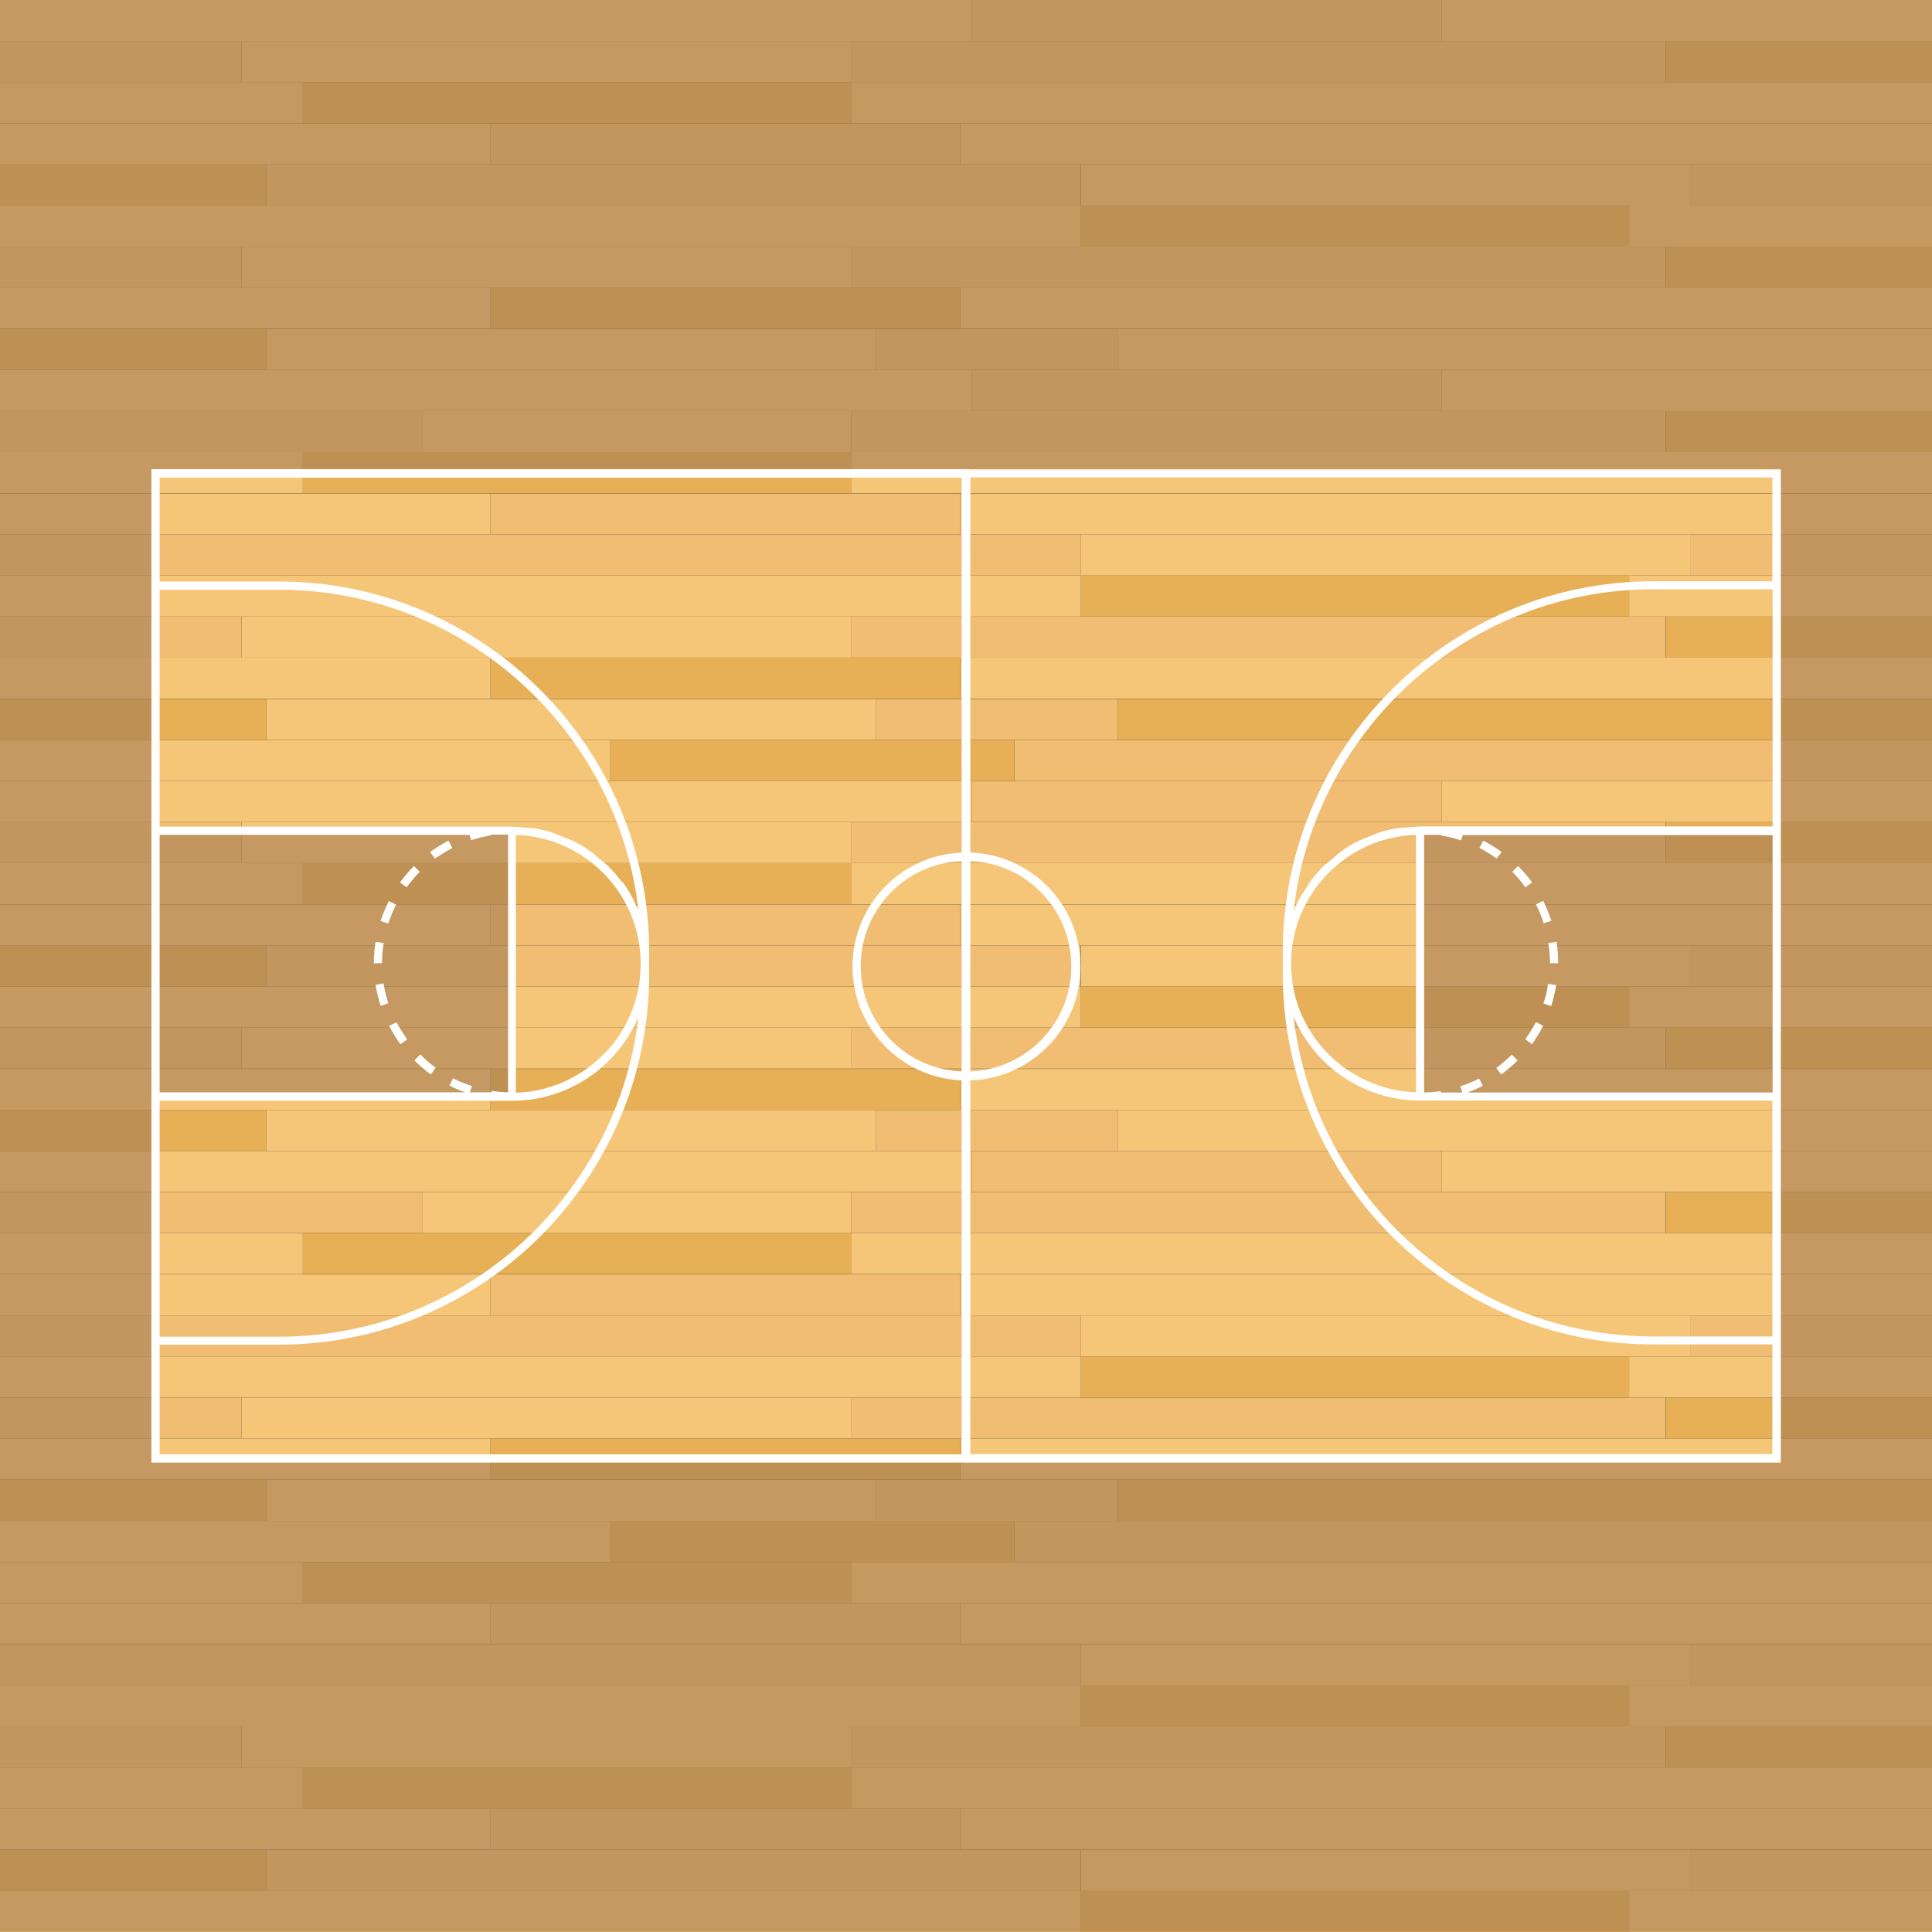 <?xml version="1.0" encoding="utf-8"?>
<!-- Generator: Adobe Illustrator 22.0.0, SVG Export Plug-In . SVG Version: 6.00 Build 0)  -->
<svg version="1.1" xmlns="http://www.w3.org/2000/svg" xmlns:xlink="http://www.w3.org/1999/xlink" x="0px" y="0px"
	 viewBox="0 0 800 800" style="enable-background:new 0 0 800 800;" xml:space="preserve">
<rect x="0" y="0" width="800" height="800" fill="#333333" stroke="none"/>
<style type="text/css">
	.st0{fill:#F5C677;}
	.st1{fill:#F0BD72;}
	.st2{fill:#E7B056;}
	.st3{opacity:0.6;fill:#A67C52;}
	.st4{fill:none;}
	.st5{fill:#FFFFFF;}
</style>
<g id="Background">
	<rect class="st0" width="402.4" height="17"/>
	<rect x="352.4" y="17" class="st1" width="337.2" height="17"/>
	<rect y="17" class="st1" width="100" height="17"/>
	<rect x="402.4" class="st1" width="194.5" height="17"/>
	<rect x="352.4" y="34" class="st0" width="447.6" height="17"/>
	<rect x="125.4" y="34" class="st2" width="227.1" height="17"/>
	<rect x="689.7" y="17" class="st2" width="110.3" height="17"/>
	<rect y="34" class="st0" width="125.4" height="17"/>
	<rect x="596.9" class="st0" width="203.1" height="17"/>
	<rect x="100" y="17" class="st0" width="252.5" height="17"/>
	<rect x="352.4" y="102.1" class="st1" width="337.2" height="17"/>
	<rect x="420" y="306.4" class="st1" width="380" height="17"/>
	<rect y="102.1" class="st1" width="100" height="17"/>
	<rect x="689.7" y="102.1" class="st2" width="110.3" height="17"/>
	<rect x="100" y="102.1" class="st0" width="252.5" height="17"/>
	<rect x="397.6" y="51.1" class="st0" width="402.4" height="17"/>
	<rect x="110.3" y="68.1" class="st1" width="337.2" height="17"/>
	<rect x="700" y="68.1" class="st1" width="100" height="17"/>
	<rect x="203.1" y="51.1" class="st1" width="194.5" height="17"/>
	<rect y="85.1" class="st0" width="447.6" height="17"/>
	<rect x="447.6" y="85.1" class="st2" width="227.1" height="17"/>
	<rect y="68.1" class="st2" width="110.3" height="17"/>
	<rect x="252.5" y="306.4" class="st2" width="167.5" height="17"/>
	<rect x="674.6" y="85.1" class="st0" width="125.4" height="17"/>
	<rect y="51.1" class="st0" width="203.1" height="17"/>
	<rect x="447.6" y="68.1" class="st0" width="252.5" height="17"/>
	<rect x="352.4" y="731.9" class="st0" width="447.6" height="17"/>
	<rect x="125.4" y="731.9" class="st2" width="227.1" height="17"/>
	<rect y="731.9" class="st0" width="125.4" height="17"/>
	<rect x="397.6" y="748.9" class="st0" width="402.4" height="17"/>
	<rect x="110.3" y="766" class="st1" width="337.2" height="17"/>
	<rect x="700" y="766" class="st1" width="100" height="17"/>
	<rect x="203.1" y="748.9" class="st1" width="194.5" height="17"/>
	<rect y="783" class="st0" width="447.6" height="17"/>
	<rect x="447.6" y="783" class="st2" width="227.1" height="17"/>
	<rect y="766" class="st2" width="110.3" height="17"/>
	<rect x="674.6" y="783" class="st0" width="125.4" height="17"/>
	<rect y="748.9" class="st0" width="203.1" height="17"/>
	<rect x="447.6" y="766" class="st0" width="252.5" height="17"/>
	<rect x="397.6" y="119.1" class="st0" width="402.4" height="17"/>
	<rect x="362.8" y="136.2" class="st1" width="100" height="17"/>
	<rect x="203.1" y="119.1" class="st2" width="194.5" height="17"/>
	<rect y="136.2" class="st2" width="110.3" height="17"/>
	<rect y="119.1" class="st0" width="203.1" height="17"/>
	<rect x="110.3" y="136.2" class="st0" width="252.5" height="17"/>
	<rect x="462.8" y="136.2" class="st0" width="337.2" height="17"/>
	<rect y="153.2" class="st0" width="402.4" height="17"/>
	<rect x="352.4" y="170.2" class="st1" width="337.2" height="17"/>
	<rect y="170.2" class="st1" width="175" height="17"/>
	<rect x="402.4" y="153.2" class="st1" width="194.5" height="17"/>
	<rect x="352.4" y="187.2" class="st0" width="447.6" height="17"/>
	<rect x="125.4" y="187.2" class="st2" width="227.1" height="17"/>
	<rect x="689.7" y="170.2" class="st2" width="110.3" height="17"/>
	<rect y="187.2" class="st0" width="125.4" height="17"/>
	<rect x="596.9" y="153.2" class="st0" width="203.1" height="17"/>
	<rect x="175" y="170.2" class="st0" width="177.4" height="17"/>
	<rect x="352.4" y="255.3" class="st1" width="337.2" height="17"/>
	<rect y="255.3" class="st1" width="100" height="17"/>
	<rect x="689.7" y="255.3" class="st2" width="110.3" height="17"/>
	<rect x="100" y="255.3" class="st0" width="252.5" height="17"/>
	<rect y="306.4" class="st0" width="252.5" height="17"/>
	<rect x="397.6" y="204.3" class="st0" width="402.4" height="17"/>
	<rect y="221.3" class="st1" width="447.6" height="17"/>
	<rect x="700" y="221.3" class="st1" width="100" height="17"/>
	<rect x="203.1" y="204.3" class="st1" width="194.5" height="17"/>
	<rect y="238.3" class="st0" width="447.6" height="17"/>
	<rect x="447.6" y="238.3" class="st2" width="227.1" height="17"/>
	<rect x="674.6" y="238.3" class="st0" width="125.4" height="17"/>
	<rect y="204.3" class="st0" width="203.1" height="17"/>
	<rect x="447.6" y="221.3" class="st0" width="252.5" height="17"/>
	<rect x="352.4" y="646.8" class="st0" width="447.6" height="17"/>
	<rect x="125.4" y="646.8" class="st2" width="227.1" height="17"/>
	<rect y="646.8" class="st0" width="125.4" height="17"/>
	<rect x="352.4" y="714.9" class="st1" width="337.2" height="17"/>
	<rect y="714.9" class="st1" width="100" height="17"/>
	<rect x="689.7" y="714.9" class="st2" width="110.3" height="17"/>
	<rect x="100" y="714.9" class="st0" width="252.5" height="17"/>
	<rect x="397.6" y="663.8" class="st0" width="402.4" height="17"/>
	<rect y="680.9" class="st1" width="447.6" height="17"/>
	<rect x="700" y="680.9" class="st1" width="100" height="17"/>
	<rect x="203.1" y="663.8" class="st1" width="194.5" height="17"/>
	<rect y="697.9" class="st0" width="447.6" height="17"/>
	<rect x="447.6" y="697.9" class="st2" width="227.1" height="17"/>
	<rect x="674.6" y="697.9" class="st0" width="125.4" height="17"/>
	<rect y="663.8" class="st0" width="203.1" height="17"/>
	<rect x="447.6" y="680.9" class="st0" width="252.5" height="17"/>
	<rect x="397.6" y="272.3" class="st0" width="402.4" height="17"/>
	<rect x="462.8" y="289.4" class="st2" width="337.2" height="17"/>
	<rect x="362.8" y="289.4" class="st1" width="100" height="17"/>
	<rect x="203.1" y="272.3" class="st2" width="194.5" height="17"/>
	<rect y="289.4" class="st2" width="110.3" height="17"/>
	<rect y="272.3" class="st0" width="203.1" height="17"/>
	<rect x="110.3" y="289.4" class="st0" width="252.5" height="17"/>
	<rect y="323.4" class="st0" width="402.4" height="17"/>
	<rect x="352.4" y="340.4" class="st1" width="337.2" height="17"/>
	<rect y="340.4" class="st1" width="100" height="17"/>
	<rect x="402.4" y="323.4" class="st1" width="194.5" height="17"/>
	<rect x="352.4" y="357.4" class="st0" width="447.6" height="17"/>
	<rect x="125.4" y="357.4" class="st2" width="227.1" height="17"/>
	<rect x="689.7" y="340.4" class="st2" width="110.3" height="17"/>
	<rect y="357.4" class="st0" width="125.4" height="17"/>
	<rect x="596.9" y="323.4" class="st0" width="203.1" height="17"/>
	<rect x="100" y="340.4" class="st0" width="252.5" height="17"/>
	<rect x="352.4" y="425.5" class="st1" width="337.2" height="17"/>
	<rect x="420" y="629.8" class="st1" width="380" height="17"/>
	<rect y="425.5" class="st1" width="100" height="17"/>
	<rect x="689.7" y="425.5" class="st2" width="110.3" height="17"/>
	<rect x="100" y="425.5" class="st0" width="252.5" height="17"/>
	<rect x="397.6" y="374.5" class="st0" width="402.4" height="17"/>
	<rect x="110.3" y="391.5" class="st1" width="337.2" height="17"/>
	<rect x="700" y="391.5" class="st1" width="100" height="17"/>
	<rect x="203.1" y="374.5" class="st1" width="194.5" height="17"/>
	<rect y="408.5" class="st0" width="447.6" height="17"/>
	<rect x="447.6" y="408.5" class="st2" width="227.1" height="17"/>
	<rect y="391.5" class="st2" width="110.3" height="17"/>
	<rect x="252.5" y="629.8" class="st2" width="167.5" height="17"/>
	<rect x="674.6" y="408.5" class="st0" width="125.4" height="17"/>
	<rect y="374.5" class="st0" width="203.1" height="17"/>
	<rect x="447.6" y="391.5" class="st0" width="252.5" height="17"/>
	<rect x="397.6" y="442.6" class="st0" width="402.4" height="17"/>
	<rect x="362.8" y="459.6" class="st1" width="100" height="17"/>
	<rect x="203.1" y="442.6" class="st2" width="194.5" height="17"/>
	<rect y="459.6" class="st2" width="110.3" height="17"/>
	<rect y="442.6" class="st0" width="203.1" height="17"/>
	<rect x="110.3" y="459.6" class="st0" width="252.5" height="17"/>
	<rect x="462.8" y="459.6" class="st0" width="337.2" height="17"/>
	<rect y="476.6" class="st0" width="402.4" height="17"/>
	<rect x="352.4" y="493.6" class="st1" width="337.2" height="17"/>
	<rect y="493.6" class="st1" width="175" height="17"/>
	<rect x="402.4" y="476.6" class="st1" width="194.5" height="17"/>
	<rect x="352.4" y="510.6" class="st0" width="447.6" height="17"/>
	<rect x="125.4" y="510.6" class="st2" width="227.1" height="17"/>
	<rect x="689.7" y="493.6" class="st2" width="110.3" height="17"/>
	<rect y="510.6" class="st0" width="125.4" height="17"/>
	<rect x="596.9" y="476.6" class="st0" width="203.1" height="17"/>
	<rect x="175" y="493.6" class="st0" width="177.4" height="17"/>
	<rect x="352.4" y="578.7" class="st1" width="337.2" height="17"/>
	<rect y="578.7" class="st1" width="100" height="17"/>
	<rect x="689.7" y="578.7" class="st2" width="110.3" height="17"/>
	<rect x="100" y="578.7" class="st0" width="252.5" height="17"/>
	<rect y="629.8" class="st0" width="252.5" height="17"/>
	<rect x="397.6" y="527.7" class="st0" width="402.4" height="17"/>
	<rect y="544.7" class="st1" width="447.6" height="17"/>
	<rect x="700" y="544.7" class="st1" width="100" height="17"/>
	<rect x="203.1" y="527.7" class="st1" width="194.5" height="17"/>
	<rect y="561.7" class="st0" width="447.6" height="17"/>
	<rect x="447.6" y="561.7" class="st2" width="227.1" height="17"/>
	<rect x="674.6" y="561.7" class="st0" width="125.4" height="17"/>
	<rect y="527.7" class="st0" width="203.1" height="17"/>
	<rect x="447.6" y="544.7" class="st0" width="252.5" height="17"/>
	<rect x="397.6" y="595.7" class="st0" width="402.4" height="17"/>
	<rect x="462.8" y="612.8" class="st2" width="337.2" height="17"/>
	<rect x="362.8" y="612.8" class="st1" width="100" height="17"/>
	<rect x="203.1" y="595.7" class="st2" width="194.5" height="17"/>
	<rect y="612.8" class="st2" width="110.3" height="17"/>
	<rect y="595.7" class="st0" width="203.1" height="17"/>
	<rect x="110.3" y="612.8" class="st0" width="252.5" height="17"/>
	<path class="st3" d="M0-0.1v800h800v-800H0z M737.3,605.6H62.7V454.3l149.5,0.2v-111l-149.5,0.2V194.2h674.6v150.3L588,344.3v110.3
		l149.3-0.3V605.6z"/>
</g>
<g id="Objects">
	<path class="st4" d="M588.1,455.8H588c-23.5,0-43.7-14.4-52.3-34.8c8.7,74.5,72.1,132.5,148.9,132.5h49.4v-97.7H588.1L588.1,455.8z
		"/>
	<path class="st4" d="M265.2,403c0.1-1.4,0.2-2.7,0.2-4.1c-0.1-28.8-23.1-52.3-51.7-53.2v106.6c2.2-0.1,4.4-0.3,6.5-0.6l0,0
		c2.8-0.4,5.5-1.1,8.2-2l0,0c2.7-0.9,5.3-2,7.8-3.2l0,0c2.5-1.3,4.9-2.8,7.2-4.4l0,0c2.3-1.7,4.4-3.5,6.4-5.5l0,0
		c2-2,3.8-4.1,5.5-6.4l0,0c1.6-2.3,3.1-4.7,4.4-7.2l0,0c1.3-2.5,2.4-5.1,3.2-7.8l0,0c0.9-2.6,1.5-5.4,1.9-8.2l0,0
		C264.9,405.8,265.1,404.4,265.2,403C265.2,403,265.2,403,265.2,403z"/>
	<path class="st4" d="M537.2,415.4L537.2,415.4c0.9,2.6,2,5.3,3.2,7.8l0,0c1.3,2.5,2.7,4.9,4.4,7.2l0,0c1.6,2.3,3.5,4.4,5.5,6.4l0,0
		c2,2,4.1,3.8,6.4,5.5l0,0c2.3,1.6,4.7,3.1,7.2,4.4l0,0c2.5,1.3,5.1,2.4,7.8,3.2l0,0c2.7,0.9,5.4,1.5,8.2,2l0,0
		c2.1,0.3,4.3,0.5,6.5,0.6V345.7c-28.6,0.9-51.6,24.4-51.7,53.2c0,1.4,0.1,2.7,0.2,4.1c0,0,0,0.1,0,0.1c0.1,1.4,0.3,2.8,0.5,4.1l0,0
		C535.7,410,536.3,412.7,537.2,415.4z"/>
	<path class="st4" d="M264.4,421c-8.6,20.4-28.8,34.8-52.3,34.8h-0.2h-0.1H66.1v97.7h49.4C192.2,553.4,255.7,495.4,264.4,421z"/>
	<path class="st4" d="M186,449.6l1.5-3c2.5,1.3,5.1,2.3,7.8,3.2l-0.8,2.6h8.9l0.1-0.6c2.2,0.4,4.5,0.5,6.8,0.6V345.7h-7.1l0,0.3
		c-2.8,0.4-5.5,1.1-8.2,2l-0.7-2.2H66.1v106.7h126.4C190.3,451.6,188.1,450.7,186,449.6z M185.8,348.1l1.6,3
		c-2.5,1.3-4.9,2.8-7.1,4.4l-2-2.7C180.6,351,183.1,349.4,185.8,348.1z M171.4,358.6l2.4,2.4c-2,2-3.8,4.1-5.4,6.4l-2.8-2
		C167.4,363,169.3,360.7,171.4,358.6z M161,373l3,1.5c-1.3,2.5-2.3,5.1-3.2,7.8l-3.2-1C158.5,378.5,159.6,375.7,161,373z
		 M154.8,398.8c0-2.9,0.2-5.9,0.7-8.8l3.4,0.5c-0.4,2.7-0.6,5.5-0.6,8.3l-3.4,0.1V398.8z M157.6,416.5c-0.9-2.8-1.6-5.7-2.1-8.7
		l3.4-0.5c0.4,2.8,1.1,5.5,2,8.2L157.6,416.5z M165.7,432.4c-1.8-2.4-3.3-5-4.7-7.6l3-1.6c1.3,2.5,2.8,4.9,4.4,7.1L165.7,432.4z
		 M178.4,444.9c-2.4-1.7-4.7-3.7-6.8-5.8l2.4-2.4c2,2,4.1,3.8,6.4,5.5L178.4,444.9z"/>
	<path class="st4" d="M535.6,377.2c0.6-1.5,1.3-3,2.1-4.4l-0.1-0.1c1.4-2.6,2.9-5.2,4.7-7.6l0.2,0.1c1.8-2.4,3.7-4.6,5.8-6.7
		l-0.2-0.2c2.1-2.1,4.4-4,6.8-5.8l0.2,0.2c2.4-1.7,4.9-3.3,7.6-4.6l-0.2-0.3c2.7-1.3,5.4-2.5,8.3-3.4l0.1,0.3c2.8-0.9,5.7-1.6,8.6-2
		l-0.1-0.4c2.9-0.4,5.8-0.7,8.7-0.7h0.2l0,0.4h145.6v-98.1h-49.4C607.6,244.2,544,302.5,535.6,377.2z"/>
	<path class="st4" d="M604.9,347.9c-2.7-0.9-5.4-1.5-8.2-2l0-0.3h-7.1v106.7c2.3-0.1,4.6-0.2,6.8-0.6l0.1,0.6h8.9l-0.8-2.6
		c2.7-0.9,5.3-1.9,7.8-3.2l1.5,3c-2.1,1.1-4.3,2-6.5,2.8h126.4V345.7H605.6L604.9,347.9z M642.4,416.5l-3.2-1.1
		c0.9-2.7,1.5-5.4,2-8.2l3.4,0.5C644,410.8,643.3,413.7,642.4,416.5z M645.2,398.8v0.1l-3.4-0.1c0-2.8-0.2-5.6-0.6-8.3l3.4-0.5
		C645,392.9,645.2,395.9,645.2,398.8z M639,373c1.3,2.7,2.5,5.4,3.4,8.3l-3.2,1c-0.9-2.7-1.9-5.3-3.2-7.8L639,373z M638.9,424.8
		c-1.4,2.6-2.9,5.2-4.7,7.6l-2.8-2c1.6-2.3,3.1-4.7,4.4-7.1L638.9,424.8z M628.6,358.6c2.1,2.1,4,4.4,5.8,6.8l-2.8,2
		c-1.6-2.3-3.5-4.4-5.4-6.4L628.6,358.6z M628.4,439.1c-2.1,2.1-4.4,4.1-6.8,5.8l-2-2.8c2.3-1.6,4.4-3.5,6.4-5.5L628.4,439.1z
		 M614.2,348.1c2.6,1.4,5.2,2.9,7.6,4.7l-2,2.7c-2.3-1.7-4.7-3.1-7.1-4.4L614.2,348.1z"/>
	<path class="st5" d="M173.8,361l-2.4-2.4c-2.1,2.1-4,4.4-5.8,6.8l2.8,2C170,365.2,171.8,363,173.8,361z"/>
	<path class="st5" d="M158.9,390.5l-3.4-0.5c-0.4,2.9-0.7,5.8-0.7,8.8v0.1l3.4-0.1C158.2,396,158.4,393.2,158.9,390.5z"/>
	<path class="st5" d="M164,374.6l-3-1.5c-1.3,2.7-2.5,5.4-3.4,8.3l3.2,1C161.7,379.7,162.7,377.1,164,374.6z"/>
	<path class="st5" d="M171.6,439.1c2.1,2.1,4.4,4.1,6.8,5.8l2-2.8c-2.3-1.6-4.4-3.5-6.4-5.5L171.6,439.1z"/>
	<path class="st5" d="M187.3,351.1l-1.6-3c-2.6,1.4-5.2,2.9-7.6,4.7l2,2.7C182.5,353.9,184.9,352.4,187.3,351.1z"/>
	<path class="st5" d="M155.5,407.8c0.5,2.9,1.2,5.9,2.1,8.7l3.2-1.1c-0.9-2.7-1.5-5.4-2-8.2L155.5,407.8z"/>
	<path class="st5" d="M161.1,424.8c1.4,2.6,2.9,5.2,4.7,7.6l2.8-2c-1.6-2.3-3.1-4.7-4.4-7.1L161.1,424.8z"/>
	<path class="st5" d="M401.6,194.3h-3.3H62.7v46.4v3.4v98.1v3.4v106.7v3.4v97.7v3.4v48.8h335.7h3.3h335.7v-48.8v-3.4v-97.7v-3.4
		V345.7v-3.4v-98.1v-3.4v-46.4H401.6z M66.1,244.2h49.4c76.9,0,140.5,58.3,148.9,133c-0.6-1.5-1.3-3-2.1-4.4l0.1-0.1
		c-1.4-2.6-2.9-5.2-4.7-7.6l-0.2,0.1c-1.8-2.4-3.7-4.6-5.8-6.7l-6.8-5.7c-2.4-1.7-4.9-3.3-7.6-4.6l-8.2-3.3c-2.8-0.9-5.7-1.6-8.6-2
		l-8.8-0.6H66.1V244.2z M264.7,407.2c-0.4,2.8-1.1,5.5-1.9,8.2l0,0c-0.9,2.7-1.9,5.3-3.2,7.8l0,0c-1.3,2.5-2.7,4.9-4.4,7.2l0,0
		c-1.6,2.3-3.5,4.4-5.5,6.4l0,0c-2,2-4.1,3.8-6.4,5.5l0,0c-2.3,1.6-4.7,3.1-7.2,4.4l0,0c-2.5,1.3-5.1,2.4-7.8,3.2l0,0
		c-2.7,0.9-5.4,1.5-8.2,2l0,0c-2.1,0.3-4.3,0.5-6.5,0.6V345.7c28.6,0.9,51.6,24.4,51.7,53.2c0,1.4-0.1,2.7-0.2,4.1c0,0,0,0.1,0,0.1
		C265.1,404.4,264.9,405.8,264.7,407.2L264.7,407.2z M66.1,345.7h128.3l0.7,2.2c2.7-0.9,5.4-1.5,8.2-2l0-0.3h7.1v106.7
		c-2.3-0.1-4.6-0.2-6.8-0.6l-0.1,0.6h-8.9l0.8-2.6c-2.7-0.9-5.3-1.9-7.8-3.2l-1.5,3c2.1,1.1,4.3,2,6.5,2.8H66.1V345.7z M66.1,455.8
		h145.7h0.1h0.2c23.5,0,43.7-14.4,52.3-34.8c-8.7,74.5-72.1,132.5-148.9,132.5H66.1V455.8z M398.2,497v105.2H66.1v-45.4h49.4
		c84.5,0,153.3-68.8,153.3-153.3v-4.7v-0.2v-4.5c0-84.5-68.8-153.3-153.3-153.3H66.1v-43h332.1V303 M733.9,553.4h-49.4
		c-76.8,0-140.2-58-148.9-132.5c8.6,20.4,28.8,34.8,52.3,34.8h0.2h0.1h145.7V553.4z M534.8,403.1C534.8,403,534.8,403,534.8,403.1
		c-0.1-1.4-0.2-2.8-0.2-4.2c0.1-28.8,23.1-52.3,51.7-53.2v106.6c-2.2-0.1-4.4-0.3-6.5-0.6l0,0c-2.8-0.4-5.5-1.1-8.2-2l0,0
		c-2.7-0.9-5.3-2-7.8-3.2l0,0c-2.5-1.3-4.9-2.8-7.2-4.4l0,0c-2.3-1.7-4.4-3.5-6.4-5.5l0,0c-2-2-3.8-4.1-5.5-6.4l0,0
		c-1.6-2.3-3.1-4.7-4.4-7.2l0,0c-1.3-2.5-2.4-5.1-3.2-7.8l0,0c-0.9-2.6-1.5-5.4-1.9-8.2l0,0C535.1,405.8,534.9,404.4,534.8,403.1z
		 M733.9,452.4H607.5c2.2-0.8,4.4-1.7,6.5-2.8l-1.5-3c-2.5,1.3-5.1,2.3-7.8,3.2l0.8,2.6h-8.9l-0.1-0.6c-2.2,0.4-4.5,0.5-6.8,0.6
		V345.7h7.1l0,0.3c2.8,0.4,5.5,1.1,8.2,2l0.7-2.2h128.3V452.4z M733.9,342.2H588.3l-8.8,0.6c-3,0.4-5.9,1.1-8.6,2l-8.2,3.3
		c-2.7,1.3-5.2,2.9-7.6,4.6l-6.8,5.7c-2.1,2.1-4.1,4.3-5.8,6.7l-4.7,7.5c-0.8,1.4-1.4,2.9-2.1,4.4c8.4-74.7,72-133,148.9-133h49.4
		V342.2z M401.8,303V197.7h332.1v43h-49.4c-84.5,0-153.3,68.8-153.3,153.3v4.5v0.2v4.7c0,84.5,68.8,153.3,153.3,153.3h49.4v45.4
		H401.8V497"/>
	<path class="st5" d="M634.4,365.4c-1.7-2.4-3.7-4.7-5.8-6.8l-2.4,2.4c2,2,3.8,4.1,5.4,6.4L634.4,365.4z"/>
	<path class="st5" d="M641.8,398.8l3.4,0.1v-0.1c0-2.9-0.2-5.9-0.7-8.8l-3.4,0.5C641.6,393.2,641.8,396,641.8,398.8z"/>
	<path class="st5" d="M642.4,381.3c-0.9-2.8-2.1-5.6-3.4-8.3l-3,1.5c1.3,2.5,2.3,5.1,3.2,7.8L642.4,381.3z"/>
	<path class="st5" d="M621.6,444.9c2.4-1.7,4.7-3.7,6.8-5.8l-2.4-2.4c-2,2-4.1,3.8-6.4,5.5L621.6,444.9z"/>
	<path class="st5" d="M621.8,352.8c-2.4-1.8-5-3.3-7.6-4.7l-1.6,3c2.5,1.3,4.9,2.8,7.1,4.4L621.8,352.8z"/>
	<path class="st5" d="M639.1,415.5l3.2,1.1c0.9-2.8,1.6-5.7,2.1-8.7l-3.4-0.5C640.7,410.1,640,412.8,639.1,415.5z"/>
	<path class="st5" d="M634.3,432.4c1.8-2.4,3.3-5,4.7-7.6l-3-1.6c-1.3,2.5-2.8,4.9-4.4,7.1L634.3,432.4z"/>
</g>
<g id="Layer_3">
	<path class="st5" d="M400.2,353c-26.1,0-47.2,21.1-47.2,47.2s21.1,47.2,47.2,47.2c26.1,0,47.2-21.1,47.2-47.2S426.2,353,400.2,353z
		 M400,443.7c-24.1,0-43.6-19.5-43.6-43.6s19.5-43.6,43.6-43.6s43.6,19.5,43.6,43.6S424.1,443.7,400,443.7z"/>
</g>
</svg>
